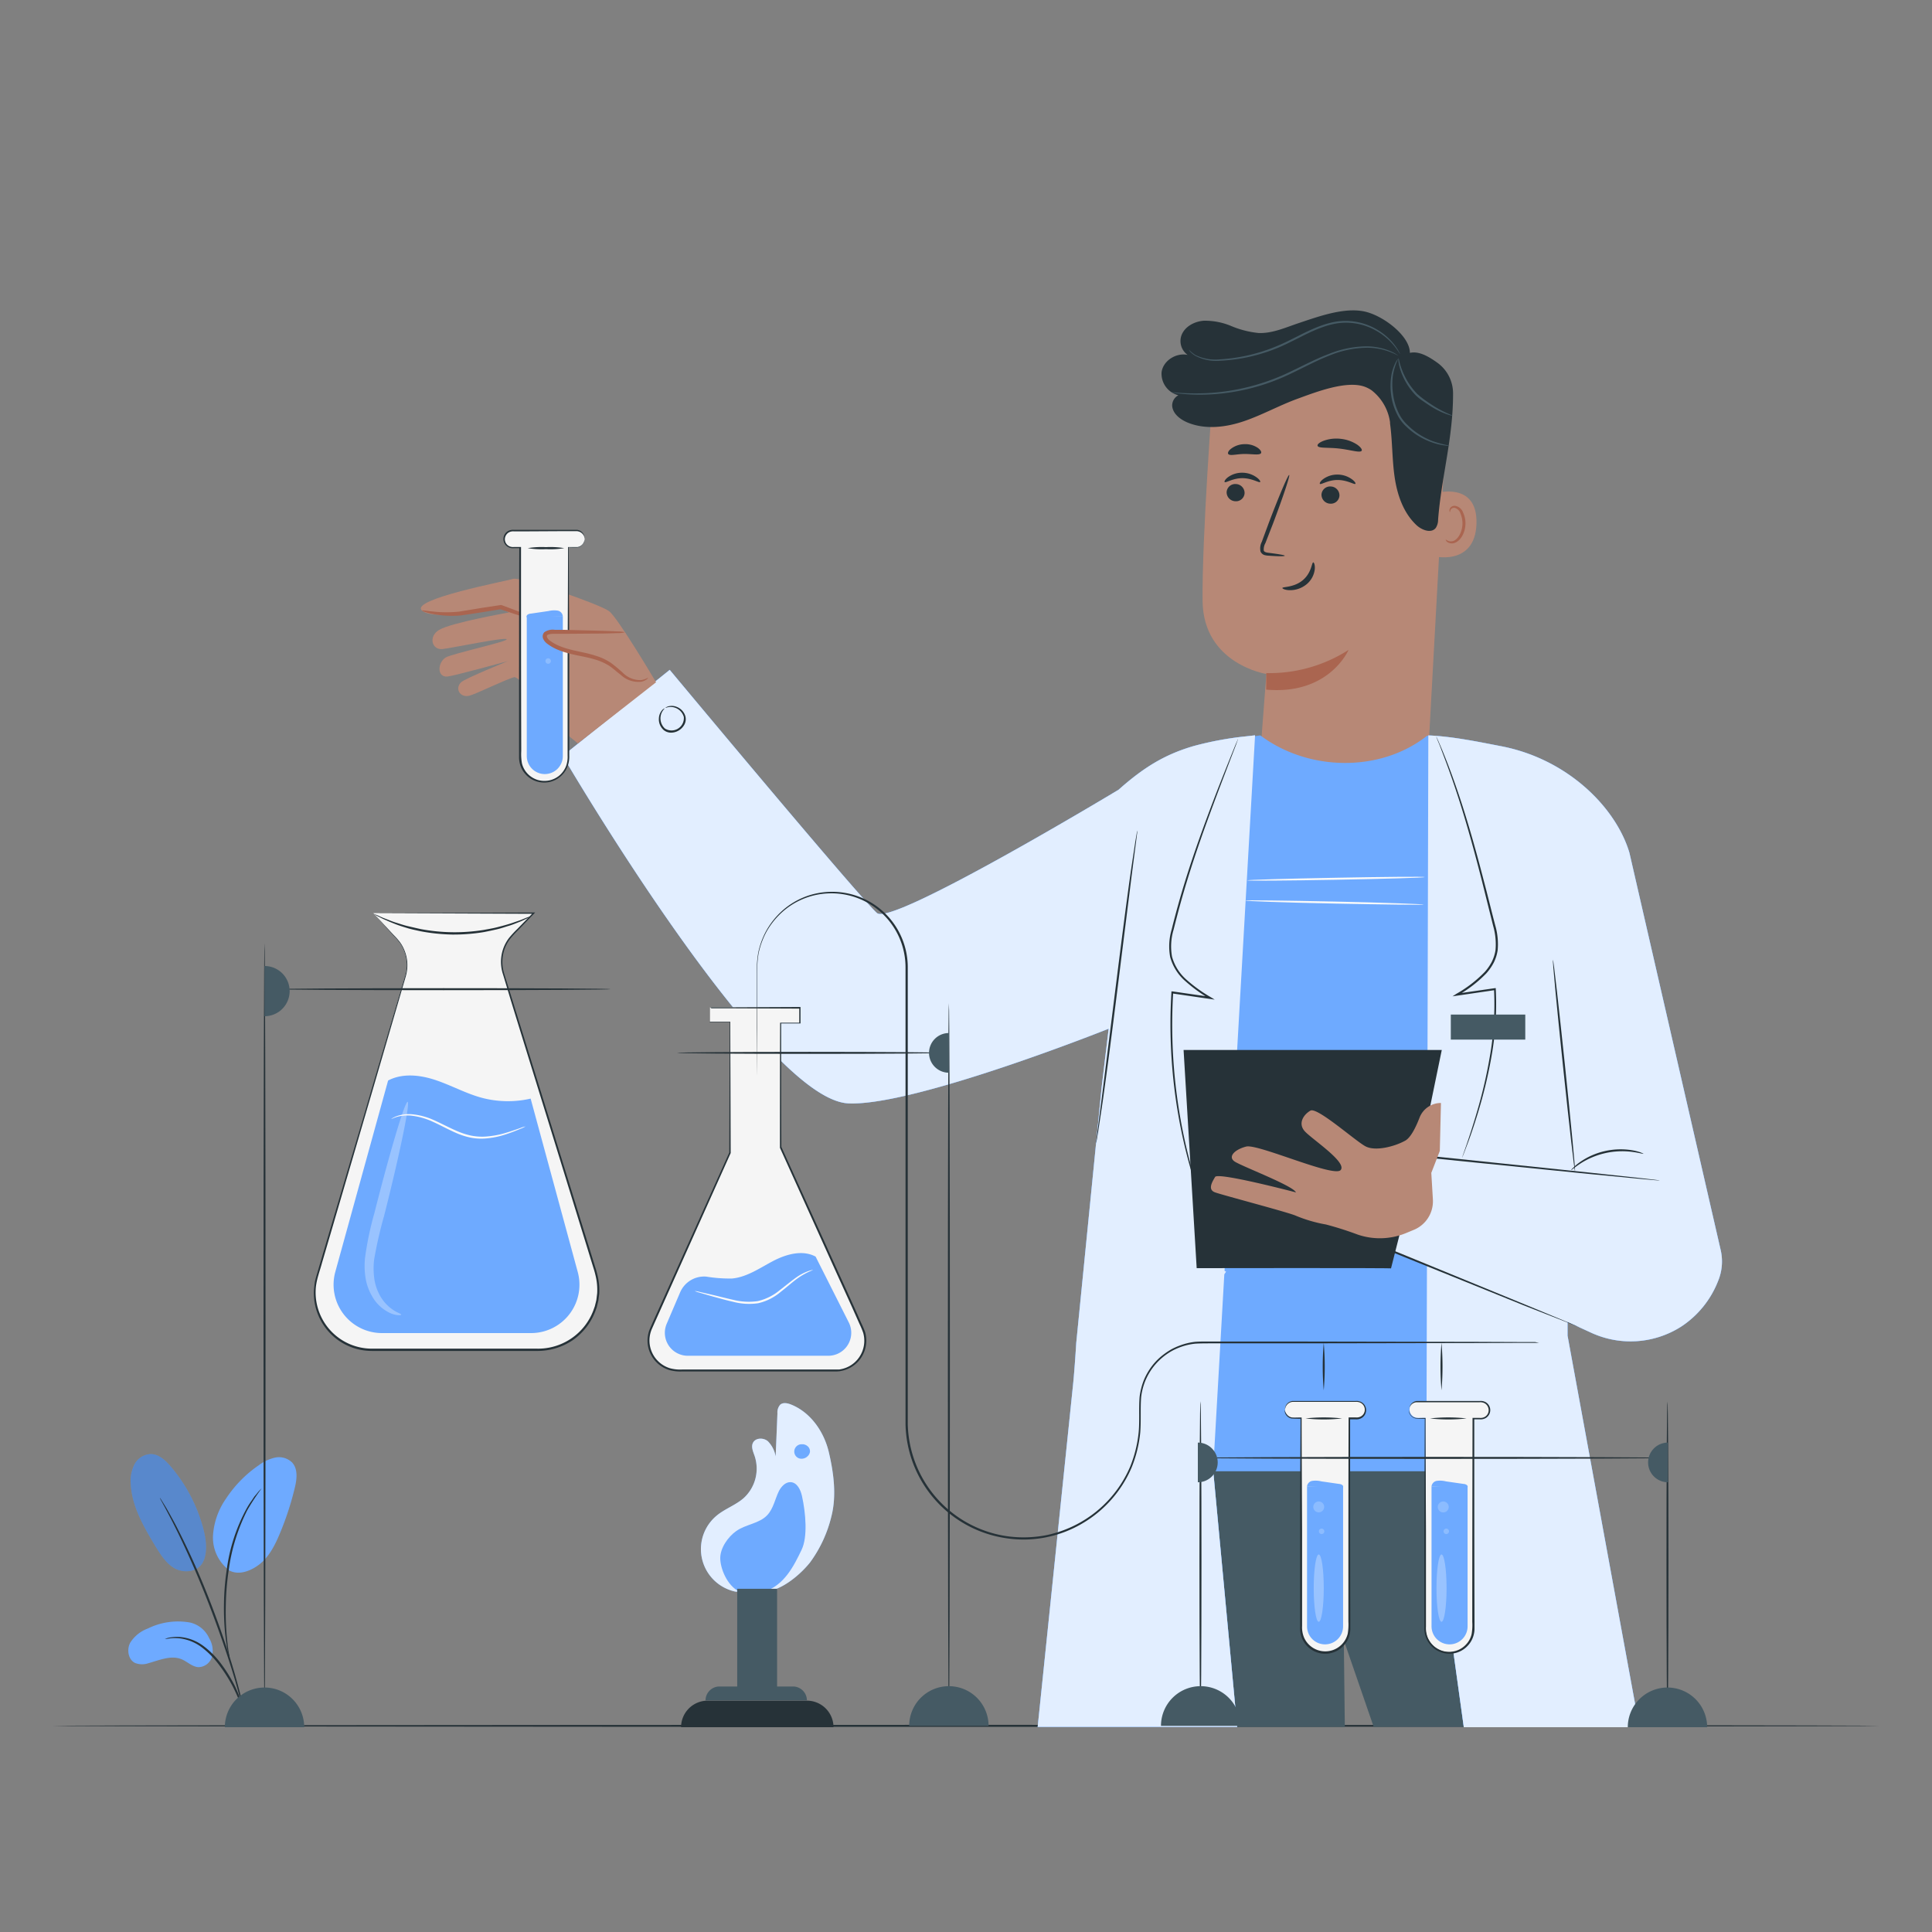 <svg xmlns="http://www.w3.org/2000/svg" viewBox="0 0 500 500"><rect x="0" y="0" width="500" height="500" fill="#808080" stroke="none"/><g id="freepik--Floor--inject-131"><path d="M486.54,446.65c0,.14-105.91.26-236.53.26s-236.55-.12-236.55-.26,105.89-.26,236.55-.26S486.54,446.5,486.54,446.65Z" style="fill:#263238"></path></g><g id="freepik--Character--inject-131"><path d="M368.84,209.35l-43.18-2c-.25-4.58,2.09-32.92,2.09-32.92s-16.32-2.54-16.52-18.86,2.63-53.79,2.63-53.79h0c18.89-8.12,41.9-9.49,58.19,3l2.42,1.86Z" style="fill:#b78876"></path><path d="M327.72,174.2a38,38,0,0,0,21.28-6s-5,11.74-21.31,10.27Z" style="fill:#aa6550"></path><path d="M371.25,127.72c.28-.12,11.21-3.32,10.86,7.84s-11.49,8.5-11.5,8.18S371.25,127.72,371.25,127.72Z" style="fill:#b78876"></path><path d="M374.16,139.62s.19.14.51.3a1.92,1.92,0,0,0,1.45.08c1.19-.4,2.25-2.24,2.36-4.24A6.33,6.33,0,0,0,378,133a2.23,2.23,0,0,0-1.42-1.54,1,1,0,0,0-1.16.49c-.16.31-.09.54-.15.55s-.24-.19-.13-.65a1.19,1.19,0,0,1,.46-.68,1.44,1.44,0,0,1,1.08-.25,2.72,2.72,0,0,1,2,1.79,6.64,6.64,0,0,1,.57,3.13c-.14,2.25-1.36,4.31-3,4.73a2.1,2.1,0,0,1-1.77-.35C374.17,139.89,374.12,139.64,374.16,139.62Z" style="fill:#aa6550"></path><path d="M317.45,127.37a2.33,2.33,0,0,0,2.25,2.35,2.22,2.22,0,0,0,2.4-2.1,2.33,2.33,0,0,0-2.24-2.35A2.23,2.23,0,0,0,317.45,127.37Z" style="fill:#263238"></path><path d="M316.94,124.75c.29.3,2.06-1,4.57-1s4.34,1.26,4.61,1c.14-.14-.16-.69-1-1.27a6.37,6.37,0,0,0-3.7-1.14,6.15,6.15,0,0,0-3.63,1.17C317.06,124.06,316.8,124.61,316.94,124.75Z" style="fill:#263238"></path><path d="M342,128a2.33,2.33,0,0,0,2.25,2.35,2.22,2.22,0,0,0,2.4-2.1,2.32,2.32,0,0,0-2.24-2.35A2.23,2.23,0,0,0,342,128Z" style="fill:#263238"></path><path d="M341.59,125.22c.29.3,2.06-1,4.57-1s4.34,1.26,4.61,1c.14-.13-.15-.68-1-1.26a6.36,6.36,0,0,0-3.69-1.14,6.16,6.16,0,0,0-3.64,1.17C341.71,124.53,341.45,125.08,341.59,125.22Z" style="fill:#263238"></path><path d="M332.49,143.81c0-.14-1.54-.41-4.07-.73-.64-.07-1.25-.19-1.36-.63a3.29,3.29,0,0,1,.43-1.9c.6-1.55,1.23-3.17,1.9-4.88,2.63-6.94,4.53-12.65,4.25-12.75s-2.64,5.44-5.27,12.38c-.63,1.71-1.24,3.35-1.81,4.91a3.69,3.69,0,0,0-.34,2.51,1.64,1.64,0,0,0,1.06.94,4.63,4.63,0,0,0,1.08.15C330.91,144,332.48,144,332.49,143.81Z" style="fill:#263238"></path><path d="M339.87,145.55c-.41,0-.41,2.7-2.74,4.63s-5.23,1.63-5.25,2c0,.17.65.53,1.87.56a6.72,6.72,0,0,0,4.38-1.52,5.93,5.93,0,0,0,2.13-3.88C340.36,146.21,340.06,145.53,339.87,145.55Z" style="fill:#263238"></path><path d="M341,115.39c.24.68,2.75.36,5.69.71s5.32,1.16,5.71.55c.18-.29-.24-.94-1.2-1.6a9.57,9.57,0,0,0-4.23-1.48,9.67,9.67,0,0,0-4.46.52C341.38,114.53,340.84,115.07,341,115.39Z" style="fill:#263238"></path><path d="M317.87,117.49c.44.57,2.16,0,4.24,0s3.84.38,4.24-.21c.18-.29-.1-.86-.87-1.4a5.78,5.78,0,0,0-3.45-.93,5.85,5.85,0,0,0-3.38,1.14C317.91,116.63,317.67,117.21,317.87,117.49Z" style="fill:#263238"></path><path d="M372.05,93.92c-2.16-1.55-4.73-3.14-7.17-2.6,0-4.13-6.09-9-10.75-10.44-5.44-1.72-12.62.94-18,2.73-3.42,1.14-6.83,2.72-10.43,2.57a24.61,24.61,0,0,1-7-1.78A17.61,17.61,0,0,0,311.6,83c-2.41.16-4.89,1.44-5.8,3.68a4.42,4.42,0,0,0,1.55,5.17c-2.89-.63-6.3,1.43-6.73,4.44a5.74,5.74,0,0,0,4.35,6,3,3,0,0,0-1.61,2.79c.19,2,2,3.39,3.77,4.18,4.6,2,10,1.37,14.73-.23s9.19-4.1,13.91-5.82,12.63-4.81,17.37-3.14a8.38,8.38,0,0,1,1.79.91h0l.09.07a12.7,12.7,0,0,1,4.72,8.21c0,.11,0,.22,0,.33.63,4.6.52,9.28,1.19,13.88s2.27,9.28,5.67,12.45c1.4,1.3,3.87,2.2,5,.67a3.92,3.92,0,0,0,.58-2.11c.86-11.12,3.89-21,3.87-32.61A9.77,9.77,0,0,0,372.05,93.92Z" style="fill:#263238"></path><path d="M361.9,92.08s-.74-.45-2.17-1A16.65,16.65,0,0,0,353.35,90a26.6,26.6,0,0,0-9.4,2.06c-3.4,1.32-6.93,3.27-10.78,5.06a54.2,54.2,0,0,1-21,5,48.75,48.75,0,0,1-6.58-.22c-.77-.06-1.37-.17-1.77-.22a5.31,5.31,0,0,1-.62-.12,2.36,2.36,0,0,1,.63,0c.41,0,1,.09,1.78.13a60.71,60.71,0,0,0,6.55.06A56.25,56.25,0,0,0,333,96.64c3.82-1.78,7.38-3.72,10.83-5a26.28,26.28,0,0,1,9.56-2,16,16,0,0,1,6.46,1.25,9.76,9.76,0,0,1,1.59.85A2.24,2.24,0,0,1,361.9,92.08Z" style="fill:#455a64"></path><path d="M307.65,90.46a8.39,8.39,0,0,0,1.82,1.47A11.77,11.77,0,0,0,315.69,93a44.76,44.76,0,0,0,9.39-1.57,43.72,43.72,0,0,0,5.32-1.84c1.81-.74,3.62-1.66,5.48-2.6,3.69-1.88,7.41-3.6,11.1-3.89a15.92,15.92,0,0,1,9.32,2.15,15.75,15.75,0,0,1,4.83,4.32,12.42,12.42,0,0,1,.94,1.5,2.31,2.31,0,0,1,.26.55c-.05,0-.43-.73-1.36-1.93a16.47,16.47,0,0,0-4.85-4.12,15.73,15.73,0,0,0-9.1-2c-3.57.3-7.22,2-10.91,3.88-1.86.93-3.68,1.86-5.51,2.61a45,45,0,0,1-5.39,1.82,43.83,43.83,0,0,1-9.51,1.48,11.55,11.55,0,0,1-6.33-1.27A6.23,6.23,0,0,1,308,91,3,3,0,0,1,307.65,90.46Z" style="fill:#455a64"></path><path d="M375.21,115.35a4.34,4.34,0,0,1-1.24-.06,15.44,15.44,0,0,1-3.29-.77,18.4,18.4,0,0,1-4.49-2.27,19.7,19.7,0,0,1-2.29-1.9,10.87,10.87,0,0,1-2-2.51A15.94,15.94,0,0,1,360,102a16.89,16.89,0,0,1,.11-5,11.85,11.85,0,0,1,1.08-3.21,5,5,0,0,1,.68-1A15.7,15.7,0,0,0,360.51,97a16.68,16.68,0,0,0,0,4.9,15.65,15.65,0,0,0,1.83,5.68,10.5,10.5,0,0,0,1.92,2.4,18.08,18.08,0,0,0,2.21,1.88,19.29,19.29,0,0,0,4.33,2.32A32.53,32.53,0,0,0,375.21,115.35Z" style="fill:#455a64"></path><path d="M375.89,107.58s-.31,0-.83-.18a17.46,17.46,0,0,1-2.18-.83,22.73,22.73,0,0,1-3-1.68c-.55-.35-1.11-.74-1.69-1.14a12.17,12.17,0,0,1-1.73-1.38,16.92,16.92,0,0,1-4-6.55,11.57,11.57,0,0,1-.53-2.28,2.62,2.62,0,0,1,0-.86c.09,0,.19,1.21.89,3a18.23,18.23,0,0,0,4,6.31,28.72,28.72,0,0,0,3.32,2.49,27,27,0,0,0,2.92,1.75C374.77,107.11,375.92,107.5,375.89,107.58Z" style="fill:#455a64"></path><polygon points="279.14 368.56 282.14 446.95 348.04 446.95 347.78 424.5 355.52 446.95 423.76 446.95 401.83 369.39 279.14 368.56" style="fill:#455a64"></polygon><path d="M326.17,190.32h0c-1.67.2-2.91.57-5.69.9l-.54.06a41.37,41.37,0,0,0-36,43.82l4.28,30.78s-8.86,101.36-8.54,114.88H403.81l.1-56.74,0-15.45-.68-41.89,16.69-45.38C416.43,209.66,404,197,386.65,193.72c-5.5-1.05-10.86-3-17.32-3.31h0c-12.14,9.59-30.79,9.21-43.15-.09Z" style="fill:#6EAAFF"></path><path d="M368.72,227c0,.14-10.31.45-23,.68s-23,.3-23,.16,10.31-.45,23-.68S368.71,226.81,368.72,227Z" style="fill:#fafafa"></path><path d="M368.49,234.09c0,.15-10.37,0-23.15-.25s-23.14-.64-23.13-.78,10.36,0,23.14.26S368.49,234,368.49,234.09Z" style="fill:#fafafa"></path><path d="M173.32,173.36S223,233,227,236.32s62.49-31.94,62.49-31.94h0c6.43-5.72,11.79-9,18.94-11.16l.29-.09h0a84.81,84.81,0,0,1,13.62-2.55l2.47-.28-7.9,138.59.4.21s-.17.27-.46.7l-2.87,50.32h-.05l6.25,66.8H268.55l9.21-89.11c.28-2.92.53-6.37.77-10.25l6.57-66.16,1.82-15.17s-50.39,20.12-67.36,19.32c-22-1-73.92-89.92-73.92-89.92Z" style="fill:#6EAAFF"></path><path d="M445.32,323.56,421.69,220.69c-3.46-11.65-15.92-24.26-33.24-27.58-5.5-1.05-12.33-2.51-18.8-2.79l-.28,109-2-.29L354.67,321.8l14.62,5.6-.11,41.16.39,11.58L378.83,447h45.44L405.68,345.66V342.1L412,345a24.36,24.36,0,0,0,23.11-1.69,24.94,24.94,0,0,0,9.52-11.77A13.17,13.17,0,0,0,445.32,323.56Z" style="fill:#6EAAFF"></path><path d="M173.32,173.36S223,233,227,236.32s62.49-31.94,62.49-31.94h0c6.43-5.72,11.79-9,18.94-11.16l.29-.09h0a84.81,84.81,0,0,1,13.62-2.55l2.47-.28-7.9,138.59.4.21s-.17.27-.46.7l-2.87,50.32h-.05l6.25,66.8H268.55l9.21-89.11c.28-2.92.53-6.37.77-10.25l6.57-66.16,1.82-15.17s-50.39,20.12-67.36,19.32c-22-1-73.92-89.92-73.92-89.92Z" style="fill:#6EAAFF"></path><path d="M445.32,323.56,421.69,220.69c-3.46-11.65-15.92-24.26-33.24-27.58-5.5-1.05-12.33-2.51-18.8-2.79l-.28,109-2-.29L354.67,321.8l14.62,5.6-.11,41.16.39,11.58L378.83,447h45.44L405.68,345.66V342.1L412,345a24.36,24.36,0,0,0,23.11-1.69,24.94,24.94,0,0,0,9.52-11.77A13.17,13.17,0,0,0,445.32,323.56Z" style="fill:#6EAAFF"></path><path d="M173.32,173.36S223,233,227,236.32s62.49-31.94,62.49-31.94h0c6.43-5.72,11.79-9,18.94-11.16l.29-.09h0a84.81,84.81,0,0,1,13.62-2.55l2.47-.28-7.9,138.59.4.21s-.17.27-.46.7l-2.87,50.32h-.05l6.25,66.8H268.55l9.21-89.11c.28-2.92.53-6.37.77-10.25l6.57-66.16,1.82-15.17s-50.39,20.12-67.36,19.32c-22-1-73.92-89.92-73.92-89.92Z" style="fill:#fff;opacity:0.8"></path><path d="M445.32,323.56,421.69,220.69c-3.46-11.65-15.92-24.26-33.24-27.58-5.5-1.05-12.33-2.51-18.8-2.79l-.28,109-2-.29L354.67,321.8l14.62,5.6-.11,41.16.39,11.58L378.83,447h45.44L405.68,345.66V342.1L412,345a24.36,24.36,0,0,0,23.11-1.69,24.94,24.94,0,0,0,9.52-11.77A13.17,13.17,0,0,0,445.32,323.56Z" style="fill:#fff;opacity:0.8"></path><path d="M378.38,299.69s0-.07.05-.21.12-.36.2-.61l.82-2.35c.7-2.06,1.71-5.06,2.82-8.88a122.82,122.82,0,0,0,3.23-13.81A78.67,78.67,0,0,0,386.65,256l.28.23-9.8,1.44-1.22.18,1-.65a32.5,32.5,0,0,0,7.35-5.67,12.53,12.53,0,0,0,1.83-2.65,10.51,10.51,0,0,0,.95-3,17.12,17.12,0,0,0-.6-6.21l-2.92-11.69c-1.89-7.44-3.75-14.09-5.49-19.63s-3.34-9.95-4.51-13c-.57-1.52-1-2.69-1.36-3.49-.15-.37-.26-.67-.35-.9a1.2,1.2,0,0,1-.1-.32,3.19,3.19,0,0,1,.15.3l.4.88c.34.79.85,1.94,1.45,3.45,1.23,3,2.88,7.42,4.67,12.95s3.69,12.19,5.6,19.62c1,3.73,1.93,7.64,3,11.69a17.29,17.29,0,0,1,.61,6.4,10.79,10.79,0,0,1-1,3.18,13.8,13.8,0,0,1-1.91,2.77,32.53,32.53,0,0,1-7.47,5.75l-.17-.47,9.8-1.42.27,0v.27a77.65,77.65,0,0,1-1.22,18,120.38,120.38,0,0,1-3.35,13.82c-1.16,3.82-2.21,6.81-3,8.84-.37,1-.68,1.8-.89,2.33l-.24.59A1,1,0,0,1,378.38,299.69Z" style="fill:#263238"></path><path d="M407.62,303.19c-.15,0-1.54-12.25-3.13-27.4s-2.75-27.44-2.6-27.45,1.54,12.25,3.12,27.4S407.76,303.17,407.62,303.19Z" style="fill:#263238"></path><path d="M408.65,343.43a.86.86,0,0,1-.25-.08l-.71-.26L405,342,394.78,338l-34.86-14.1-.21-.09.06-.22c1.61-5.37,3.33-11.11,5.1-17,.77-2.57,1.53-5.11,2.24-7.5l.07-.21.21,0,44.2,4.61,13.15,1.42,3.55.41.92.12.31.06h-.32l-.92-.07-3.56-.32-13.17-1.26-44.21-4.44.27-.18c-.72,2.39-1.48,4.93-2.24,7.5-1.78,5.92-3.5,11.67-5.11,17l-.15-.31,34.79,14.28,10.12,4.2,2.7,1.15.7.3Z" style="fill:#263238"></path><path d="M315.53,322.29a1,1,0,0,1-.16-.3q-.17-.33-.42-.9c-.36-.8-.93-2-1.56-3.51a131.21,131.21,0,0,1-4.78-13.41,137.13,137.13,0,0,1-5.45-47.32l0-.28.27,0,8.48,1.23,1.32.2-.17.48a38.22,38.22,0,0,1-6.22-4.5,12.7,12.7,0,0,1-4-6.3,15.35,15.35,0,0,1,.4-7.18c.56-2.27,1.15-4.48,1.75-6.63,2.41-8.59,5.1-16.15,7.44-22.46s4.37-11.35,5.77-14.84c.69-1.72,1.24-3.07,1.62-4l.44-1a2.08,2.08,0,0,1,.16-.35,1.65,1.65,0,0,1-.12.36c-.09.27-.22.62-.38,1.06l-1.54,4c-1.33,3.51-3.3,8.58-5.61,14.9s-4.94,13.88-7.32,22.46q-.88,3.22-1.73,6.62a15,15,0,0,0-.39,7,12.26,12.26,0,0,0,3.82,6,38.23,38.23,0,0,0,6.14,4.42l1.08.66-1.25-.18-1.32-.19-8.48-1.24.3-.24a139.59,139.59,0,0,0,5.26,47.19c1.69,5.79,3.38,10.34,4.63,13.43.6,1.56,1.14,2.74,1.47,3.55.15.39.28.69.37.92A2.77,2.77,0,0,1,315.53,322.29Z" style="fill:#263238"></path><rect x="375.47" y="262.57" width="19.27" height="6.48" transform="translate(770.21 531.62) rotate(180)" style="fill:#455a64"></rect><path d="M425.32,298.6c0,.09-1.1-.26-2.89-.49a20,20,0,0,0-13.4,3c-1.51,1-2.33,1.75-2.39,1.68s.16-.23.52-.6a12.78,12.78,0,0,1,1.66-1.39,18.17,18.17,0,0,1,6.53-2.9,18.41,18.41,0,0,1,7.14-.2,13.47,13.47,0,0,1,2.1.54C425.07,298.45,425.33,298.56,425.32,298.6Z" style="fill:#263238"></path><path d="M294.34,214.94a4,4,0,0,1-.07.83c-.07.59-.17,1.37-.3,2.36l-1.12,8.67c-.92,7.36-2.19,17.46-3.58,28.61s-2.71,21.29-3.74,28.61c-.52,3.65-1,6.61-1.29,8.64-.16,1-.3,1.76-.4,2.35a4.35,4.35,0,0,1-.17.81,5.13,5.13,0,0,1,.07-.83c.08-.58.18-1.37.3-2.36.27-2.09.65-5,1.12-8.66.93-7.37,2.19-17.47,3.59-28.62s2.7-21.29,3.73-28.6c.52-3.66,1-6.61,1.29-8.65.17-1,.3-1.76.4-2.35A5.72,5.72,0,0,1,294.34,214.94Z" style="fill:#263238"></path><path d="M172.06,183.3s-.22.21-.51.61a3.56,3.56,0,0,0,.53,4.63,3.19,3.19,0,0,0,4.89-3A3.56,3.56,0,0,0,173,183c-.49.09-.74.23-.76.19s.2-.23.72-.39a3.39,3.39,0,0,1,2.22.16,3.7,3.7,0,0,1,2.21,2.45,3,3,0,0,1-.21,2,4,4,0,0,1-1.46,1.6,3.88,3.88,0,0,1-2.07.6,3,3,0,0,1-1.91-.69,3.71,3.71,0,0,1-1.22-3.07,3.47,3.47,0,0,1,.83-2.06A1.55,1.55,0,0,1,172.06,183.3Z" style="fill:#263238"></path><path d="M367.94,296.94l5.19-25.2H306.31l3.39,56.46s51.94-.09,50.29.07Z" style="fill:#263238"></path><path d="M372.92,285.45h0a5.93,5.93,0,0,0-5.54,3.79c-.93,2.41-2.28,5.23-3.78,6-2.78,1.52-7.57,2.72-10.09,1.49s-12.6-10.31-14.37-9.3-3.27,3.28-1.51,5.29,11.09,8.07,9.33,10.09-21.43-6.86-24.45-6.08-4.79,2.64-3,3.86,15.13,6.25,15.88,8c0,0-20.16-5.3-20.92-4s-2,3.28,0,4,19.41,5.29,20.92,6.05a36.94,36.94,0,0,0,7.78,2.26,84.71,84.71,0,0,1,8.12,2.58,17.76,17.76,0,0,0,12.54-.34l2-.83a8,8,0,0,0,5-7.89l-.41-6.88,2.2-5.67Z" style="fill:#b78876"></path><path d="M169.79,176.57s-9.85-16.67-12.18-18.42-23-8.93-24.77-8.35-26.6,5.25-23.69,8.16,20.24-.59,20.24-.59l2.35,1.13s-15,2.64-18.1,4.52c-2.88,1.73-1.83,5.28.92,4.95s15.74-3.07,16.53-2.55-14.13,3.75-15.73,4.73c-2.15,1.32-2.3,5.18.43,4.94,1.62-.14,15.67-4,15.67-4s-11.12,4.49-12.14,5.49c-1.66,1.63-.28,4.05,2.14,3.47,1.65-.39,9.5-4.29,11.72-4.82,0,0,2.09.53,4,4.71s12.38,12.46,12.38,12.46Z" style="fill:#b78876"></path><path d="M109.2,158c0,.14,1.66.81,4.56,1.18a26.48,26.48,0,0,0,5.14.13c1.9-.24,4-.57,6.17-.91l4.63-.75-.28,0c6.18,2.09,10.71,3.44,10.8,3.2s-4.29-2-10.44-4.26l-.12,0-.16,0-4.6.7-6.09,1a32.94,32.94,0,0,1-5,.12C111,158.23,109.24,157.85,109.2,158Z" style="fill:#aa6550"></path><path d="M151.33,139.47h0a2.15,2.15,0,0,1-2.15,2.23h-2v54.42a6.24,6.24,0,0,1-6.24,6.24h0a6.24,6.24,0,0,1-6.24-6.24V141.76l-1.94,0a2.19,2.19,0,0,1-2.22-2.19h0a2.2,2.2,0,0,1,2.2-2.2h16.47A2.15,2.15,0,0,1,151.33,139.47Z" style="fill:#f5f5f5"></path><path d="M151.33,139.47a5,5,0,0,0-.1-.49,2.17,2.17,0,0,0-.85-1.15,2.24,2.24,0,0,0-1-.36c-.39,0-.84,0-1.32,0l-3.29,0-9,.05H133a2.34,2.34,0,0,0-1.29.25,2.09,2.09,0,0,0-.89,1,2,2,0,0,0,.76,2.47,2.21,2.21,0,0,0,1.42.32l1.64,0h.2v.2c0,14,0,32.44.06,52.61a14.21,14.21,0,0,0,.17,3.16,5.91,5.91,0,0,0,1.45,2.68,6.09,6.09,0,0,0,2.54,1.61,6.23,6.23,0,0,0,3,.17,6.11,6.11,0,0,0,2.66-1.25,6.24,6.24,0,0,0,1.72-2.33,6.91,6.91,0,0,0,.46-2.86v-3c0-7.84,0-15.15,0-21.74.06-13.14.1-23.38.12-29.15v-.09h.09c.9,0,1.71,0,2.37,0a2.12,2.12,0,0,0,1.39-.85,2.29,2.29,0,0,0,.42-1.28,1.85,1.85,0,0,1-.34,1.34,2.21,2.21,0,0,1-1.45.93c-.7.07-1.48,0-2.39,0l.09-.09c0,5.77.07,16,.12,29.15,0,6.59,0,13.9,0,21.74v3a7.35,7.35,0,0,1-.49,3,6.53,6.53,0,0,1-4.75,3.9,6.8,6.8,0,0,1-3.23-.19,6.45,6.45,0,0,1-2.76-1.75,6.38,6.38,0,0,1-1.57-2.9,6.69,6.69,0,0,1-.19-1.67v-1.62c0-20.17,0-38.62.06-52.61l.2.2H133a2.55,2.55,0,0,1-1.63-.38,2.37,2.37,0,0,1,.16-4.08,2.74,2.74,0,0,1,1.46-.29l2.73,0,9,0,3.29,0c.49,0,.92,0,1.33,0a2.19,2.19,0,0,1,1.88,1.64A1.36,1.36,0,0,1,151.33,139.47Z" style="fill:#263238"></path><path d="M141,200.33h0a4.67,4.67,0,0,0,4.66-4.67V159.42h-9.33v36.24A4.67,4.67,0,0,0,141,200.33Z" style="fill:#6EAAFF"></path><path d="M136.58,141.86a21.9,21.9,0,0,1,4.72-.26,22,22,0,0,1,4.73.26,22,22,0,0,1-4.73.26A21.9,21.9,0,0,1,136.58,141.86Z" style="fill:#263238"></path><path d="M145.64,159.42a1.62,1.62,0,0,0-1.35-1.4,6.34,6.34,0,0,0-2.37.12l-4.58.67a1.5,1.5,0,0,0-.86.31.53.53,0,0,0,0,.81" style="fill:#6EAAFF"></path><circle cx="142.61" cy="164.75" r="1.41" style="fill:#fff;opacity:0.21"></circle><path d="M141.16,171.08a.7.7,0,0,0,.71.7.7.7,0,0,0,.7-.7.7.7,0,0,0-.7-.71A.71.71,0,0,0,141.16,171.08Z" style="fill:#fff;opacity:0.21"></path><path d="M167.62,175.36c-1.37,1.32-3.66,1-5.3.08s-2.91-2.43-4.48-3.49c-4.69-3.19-11.36-2.31-15.89-5.72-.64-.47-1.27-1.26-.94-2s1.2-.75,1.94-.75l18.79.14" style="fill:#b78876"></path><path d="M161.74,163.64a7.64,7.64,0,0,0-2-.22c-1.31-.08-3.2-.15-5.54-.21L146,163l-2.38,0a3.78,3.78,0,0,0-2.75.62,1.58,1.58,0,0,0-.27,1.76,3.29,3.29,0,0,0,1,1.2,12.43,12.43,0,0,0,2.38,1.41c3.42,1.51,6.88,1.74,9.78,2.62a14.52,14.52,0,0,1,3.89,1.69c1.1.73,2,1.62,3,2.35a6.65,6.65,0,0,0,5.31,1.78c1.39-.29,1.83-1.06,1.78-1.06a5.38,5.38,0,0,1-1.84.64,6.39,6.39,0,0,1-4.77-1.95,37.72,37.72,0,0,0-3-2.49,14.37,14.37,0,0,0-4.09-1.9c-3-1-6.47-1.24-9.62-2.65a11.47,11.47,0,0,1-2.16-1.27c-.62-.48-.93-1.14-.6-1.4s1.18-.34,2-.32h2.37l8.22-.06c2.34,0,4.24-.07,5.55-.12A7.25,7.25,0,0,0,161.74,163.64Z" style="fill:#aa6550"></path></g><g id="freepik--Plant--inject-131"><path d="M52.76,403.73c-1.22,3.33-5.29,3.42-7.52,2.18s-3.63-3.52-5-5.71c-3-5-6.08-10.25-6.4-16.07a9.6,9.6,0,0,1,.92-5.08A5,5,0,0,1,39,376.31c2.06,0,3.76,1.56,5.11,3.13a41,41,0,0,1,8.44,15.94c.74,2.73,1.18,5.68.24,8.35" style="fill:#6EAAFF"></path><g style="opacity:0.2"><path d="M52.76,403.73c-1.22,3.33-5.29,3.42-7.52,2.18s-3.63-3.52-5-5.71c-3-5-6.08-10.25-6.4-16.07a9.6,9.6,0,0,1,.92-5.08A5,5,0,0,1,39,376.31c2.06,0,3.76,1.56,5.11,3.13a41,41,0,0,1,8.44,15.94c.74,2.73,1.18,5.68.24,8.35"></path></g><path d="M49.19,419.91a17.65,17.65,0,0,0-10.91,1.54,9.05,9.05,0,0,0-4.6,3.72c-.92,1.79-.5,4.39,1.33,5.23a5.14,5.14,0,0,0,3.52,0c2.78-.77,5.75-2.09,8.43-1,1.53.62,2.8,2,4.45,2.06a3.74,3.74,0,0,0,3.49-2.82,6.38,6.38,0,0,0-.76-4.66A7.19,7.19,0,0,0,49.19,419.91Z" style="fill:#6EAAFF"></path><path d="M59.23,406.32a10.58,10.58,0,0,1-4.1-9,18.81,18.81,0,0,1,3.42-9.56,31.17,31.17,0,0,1,8.4-8.54,11,11,0,0,1,4.28-2,4.88,4.88,0,0,1,4.37,1.27c1.58,1.73,1.22,4.42.66,6.69A77,77,0,0,1,72.37,397c-1.28,3.06-2.87,6.15-5.55,8.09s-5.83,2.64-8,1" style="fill:#6EAAFF"></path><path d="M64.19,446a5.48,5.48,0,0,1-.52-1.22c-.34-.91-.76-2-1.27-3.39a51.09,51.09,0,0,0-2.14-4.9A40.33,40.33,0,0,0,56.79,431a22.75,22.75,0,0,0-4.53-4.64,11.9,11.9,0,0,0-4.75-2.19A11.15,11.15,0,0,0,44,424a7.75,7.75,0,0,1-1.32.16,5.52,5.52,0,0,1,1.29-.37,10.35,10.35,0,0,1,3.65,0,11.85,11.85,0,0,1,5,2.17,22.44,22.44,0,0,1,4.67,4.71,39.33,39.33,0,0,1,3.48,5.63,45.45,45.45,0,0,1,2,5c.51,1.45.87,2.64,1.11,3.46A6.78,6.78,0,0,1,64.19,446Z" style="fill:#263238"></path><path d="M63.23,443.43a4.1,4.1,0,0,1-.19-.58c-.12-.45-.26-1-.45-1.7-.38-1.47-1-3.59-1.73-6.2-1.53-5.21-3.92-12.34-6.91-20.07s-6.09-14.59-8.52-19.45c-.6-1.22-1.16-2.32-1.67-3.27s-.92-1.78-1.3-2.44l-.84-1.54a2.4,2.4,0,0,1-.25-.56,4.12,4.12,0,0,1,.35.5l.92,1.49c.41.65.87,1.46,1.39,2.41s1.12,2,1.74,3.23a198.64,198.64,0,0,1,8.68,19.43c3,7.75,5.34,14.91,6.78,20.17.73,2.62,1.25,4.77,1.57,6.25.14.7.26,1.27.35,1.72A2.56,2.56,0,0,1,63.23,443.43Z" style="fill:#263238"></path><path d="M59.46,429.42a10.86,10.86,0,0,1-.46-1.77c-.24-1.15-.52-2.84-.74-4.94a67.71,67.71,0,0,1-.3-7.39,64.15,64.15,0,0,1,.71-9,45.41,45.41,0,0,1,5-15.63,21.65,21.65,0,0,1,1.51-2.41c.24-.35.45-.68.67-1l.64-.75a10.71,10.71,0,0,1,1.23-1.35A56.75,56.75,0,0,0,64,390.83a48.37,48.37,0,0,0-4.81,15.53,68.19,68.19,0,0,0-.75,9,72.51,72.51,0,0,0,.19,7.35c.16,2.09.39,3.77.56,4.93A12.16,12.16,0,0,1,59.46,429.42Z" style="fill:#263238"></path></g><g id="freepik--graduated-cylinders--inject-131"><path d="M183.75,260.69v3.74h5.19v33.88L168.51,343.7a7.76,7.76,0,0,0,7.07,10.94H216.2a7.76,7.76,0,0,0,7.06-11L202,296.85V264.64h5v-3.95Z" style="fill:#f5f5f5"></path><path d="M183.75,260.69l.37,0h1.15l4.51,0,17.24-.08h.15v.15c0,1.21,0,2.56,0,3.95v.15H202l.16-.16c0,9,0,20,.06,32.21l0-.09c4.48,9.88,9.41,20.73,14.66,32.28l4,8.8c.68,1.48,1.35,3,2,4.49a21.39,21.39,0,0,1,1,2.33,8,8,0,0,1-1.53,7.34,8,8,0,0,1-4.42,2.69l-.66.13-.66.05c-.45,0-.87,0-1.3,0H176.58a10.55,10.55,0,0,1-3.34-.36,8,8,0,0,1-4.92-4.28,7.9,7.9,0,0,1-.13-6.39c.84-1.95,1.71-3.83,2.55-5.7l18-39.93,0,.08c.05-15,.08-26.73.1-33.88l.09.09-5.19,0h-.06v-.06c0-1.26,0-2.2,0-2.84s0-.9,0-.9,0,.31,0,.94,0,1.55,0,2.8l-.05-.06,5.19,0H189v.09c0,7.15.06,18.85.1,33.88v0l0,0-17.93,40c-.83,1.88-1.71,3.78-2.54,5.69a7.51,7.51,0,0,0,4.75,10,10.19,10.19,0,0,0,3.19.33h38.74c.43,0,.87,0,1.28,0l.62,0,.6-.12a7.4,7.4,0,0,0,4.14-2.52,7.55,7.55,0,0,0,1.72-4.48,7.42,7.42,0,0,0-.28-2.39,21.64,21.64,0,0,0-.94-2.26l-2-4.49-4-8.8-14.6-32.31,0,0v0c0-12.24,0-23.18.05-32.21v-.17H207l-.15.16c0-1.39,0-2.74,0-3.95l.14.14-17.15-.08-4.55,0-1.17,0Z" style="fill:#263238"></path><path d="M176,334.5a6.75,6.75,0,0,1,6.8-4.11h0a38,38,0,0,0,6.63.49c3.85-.35,7.17-2.7,10.59-4.5s7.67-3,11.06-1.17l8.59,17.05a5.94,5.94,0,0,1-5.31,8.61H178a5.94,5.94,0,0,1-5.47-8.25Z" style="fill:#6EAAFF"></path><path d="M210.42,328.68a18.12,18.12,0,0,0-4.24,2.33c-1.21.89-2.55,2.09-4.14,3.33a13.69,13.69,0,0,1-5.86,2.94,16.36,16.36,0,0,1-6.54-.4c-2-.45-3.69-.95-5.15-1.34l-3.45-1a7.64,7.64,0,0,1-1.25-.42,6.08,6.08,0,0,1,1.3.23l3.49.8c1.47.35,3.22.81,5.16,1.24a16.49,16.49,0,0,0,6.35.34,13.64,13.64,0,0,0,5.66-2.8c1.58-1.21,3-2.39,4.21-3.25a12.92,12.92,0,0,1,3.18-1.7,5.8,5.8,0,0,1,.94-.28C210.3,328.68,210.42,328.66,210.42,328.68Z" style="fill:#fafafa"></path><path d="M214.51,375.87c-1.24-5.33-4.71-10.35-9.79-12.38-.92-.37-2.08-.61-2.82.06a3,3,0,0,0-.7,2.21c-.15,3.73-.31,7.45-.46,11.18a7.48,7.48,0,0,0-2-3.94c-1.16-1-3.25-.93-3.89.43-.51,1.07.08,2.3.46,3.42a10.33,10.33,0,0,1-2.83,10.84c-2.06,1.82-4.78,2.74-6.91,4.47a11.25,11.25,0,0,0,4.8,19.76h7.35c4.26-.09,9.23-4.21,11.9-7.54a33.24,33.24,0,0,0,5.56-12C216.53,387.06,215.76,381.19,214.51,375.87Z" style="fill:#6EAAFF"></path><g style="opacity:0.8"><path d="M214.51,375.87c-1.24-5.33-4.71-10.35-9.79-12.38-.92-.37-2.08-.61-2.82.06a3,3,0,0,0-.7,2.21c-.15,3.73-.31,7.45-.46,11.18a7.48,7.48,0,0,0-2-3.94c-1.16-1-3.25-.93-3.89.43-.51,1.07.08,2.3.46,3.42a10.33,10.33,0,0,1-2.83,10.84c-2.06,1.82-4.78,2.74-6.91,4.47a11.25,11.25,0,0,0,4.8,19.76h7.35c4.26-.09,9.23-4.21,11.9-7.54a33.24,33.24,0,0,0,5.56-12C216.53,387.06,215.76,381.19,214.51,375.87Z" style="fill:#fff"></path></g><path d="M191.33,411.92c-3.21-1.63-4.93-6.05-4.93-8.68s2-5.49,4.13-7c2.48-1.77,6-1.93,8.05-4.14,1.58-1.69,2-4.16,3-6.21.63-1.21,1.73-2.4,3.09-2.31,1.63.12,2.51,1.95,2.87,3.54,1,4.5,1.5,10.63-.07,13.93-2,4.17-4.52,9.31-9.79,10.88" style="fill:#6EAAFF"></path><path d="M209.13,374.39a2.22,2.22,0,0,0-1.27-.62h-.35a1.9,1.9,0,0,0-1.94,2.12,1.85,1.85,0,0,0,1.4,1.58,2.23,2.23,0,0,0,2.07-.63,1.85,1.85,0,0,0,.58-1.14A1.74,1.74,0,0,0,209.13,374.39Z" style="fill:#6EAAFF"></path><rect x="190.79" y="411.18" width="10.32" height="25.7" style="fill:#455a64"></rect><path d="M176.26,447h0a6.88,6.88,0,0,1,6.87-6.87h25.7a6.88,6.88,0,0,1,6.88,6.87H176.26Z" style="fill:#263238"></path><path d="M208.83,440.08H182.59a3.62,3.62,0,0,1,3.62-3.62h19a3.62,3.62,0,0,1,3.62,3.62Z" style="fill:#455a64"></path><path d="M243.81,272.48c0,.14-15.36.26-34.3.26s-34.31-.12-34.31-.26,15.36-.26,34.31-.26S243.81,272.34,243.81,272.48Z" style="fill:#263238"></path><path d="M245.57,445.06c-.15,0-.26-41.51-.26-92.71s.11-92.72.26-92.72.26,41.51.26,92.72S245.71,445.06,245.57,445.06Z" style="fill:#263238"></path><path d="M255.84,446.65a10.27,10.27,0,0,0-10.27-10.27h0a10.26,10.26,0,0,0-10.27,10.27Z" style="fill:#455a64"></path><path d="M245.57,267.35a5.14,5.14,0,0,0-5.14,5.13h0a5.14,5.14,0,0,0,5.14,5.14Z" style="fill:#455a64"></path><path d="M332.57,364.71h0a2.14,2.14,0,0,0,2.15,2.22h2v54.43A6.25,6.25,0,0,0,343,427.6h0a6.24,6.24,0,0,0,6.24-6.24V367l1.94,0a2.2,2.2,0,0,0,2.22-2.2h0a2.19,2.19,0,0,0-2.2-2.19H334.72A2.15,2.15,0,0,0,332.57,364.71Z" style="fill:#f5f5f5"></path><path d="M332.57,364.71a1.41,1.41,0,0,1,.05-.51,2.11,2.11,0,0,1,.83-1.23,2.2,2.2,0,0,1,1.05-.4c.41,0,.85,0,1.33,0l3.29,0,9,0h2.73a2.64,2.64,0,0,1,1.46.28,2.38,2.38,0,0,1,.16,4.08,2.62,2.62,0,0,1-1.63.39l-1.63,0,.2-.2c0,14,0,32.45.06,52.61v1.63a6.66,6.66,0,0,1-.19,1.66,6.38,6.38,0,0,1-1.57,2.9,6.48,6.48,0,0,1-2.76,1.76,6.49,6.49,0,0,1-8-3.72,7.3,7.3,0,0,1-.49-3c0-1,0-2,0-3,0-7.84,0-15.15,0-21.74,0-13.14.1-23.38.12-29.15l.09.1c-.91,0-1.69,0-2.39-.06a2.16,2.16,0,0,1-1.44-.93,1.87,1.87,0,0,1-.35-1.33A2.29,2.29,0,0,0,333,366a2.08,2.08,0,0,0,1.39.85c.66.06,1.47,0,2.37,0h.1v.09c0,5.77.06,16,.12,29.15,0,6.59,0,13.9,0,21.74v3a6.86,6.86,0,0,0,.46,2.85,6,6,0,0,0,7.35,3.41,6,6,0,0,0,4-4.28,14.33,14.33,0,0,0,.17-3.17c0-20.16,0-38.62.06-52.61v-.2h.2l1.64,0a2.27,2.27,0,0,0,1.42-.31,2,2,0,0,0-.13-3.46,2.44,2.44,0,0,0-1.29-.26h-2.73l-9,0-3.29,0c-.48,0-.93,0-1.32,0a2.12,2.12,0,0,0-1,.35,2.2,2.2,0,0,0-.85,1.15A4.23,4.23,0,0,0,332.57,364.71Z" style="fill:#263238"></path><path d="M342.92,425.56h0a4.66,4.66,0,0,1-4.66-4.66V384.65h9.33V420.9A4.67,4.67,0,0,1,342.92,425.56Z" style="fill:#6EAAFF"></path><path d="M347.32,367.09a43.06,43.06,0,0,1-9.45,0,43.06,43.06,0,0,1,9.45,0Z" style="fill:#263238"></path><path d="M338.26,384.65a1.62,1.62,0,0,1,1.35-1.4,6.15,6.15,0,0,1,2.37.13l4.58.66a1.57,1.57,0,0,1,.86.31.53.53,0,0,1,0,.81" style="fill:#6EAAFF"></path><path d="M342.7,390a1.41,1.41,0,1,1-1.41-1.42A1.41,1.41,0,0,1,342.7,390Z" style="fill:#fff;opacity:0.21"></path><path d="M342.74,396.31a.7.7,0,0,1-.71.7.7.7,0,0,1-.7-.7.7.7,0,0,1,.7-.71A.71.71,0,0,1,342.74,396.31Z" style="fill:#fff;opacity:0.21"></path><path d="M364.79,364.71h0a2.15,2.15,0,0,0,2.15,2.22h2v54.43a6.24,6.24,0,0,0,6.23,6.24h0a6.24,6.24,0,0,0,6.24-6.24V367l1.94,0a2.2,2.2,0,0,0,2.22-2.2h0a2.19,2.19,0,0,0-2.19-2.19H366.94A2.15,2.15,0,0,0,364.79,364.71Z" style="fill:#f5f5f5"></path><path d="M364.79,364.71a1.41,1.41,0,0,1,0-.51,2.13,2.13,0,0,1,.84-1.23,2.21,2.21,0,0,1,1-.4c.42,0,.85,0,1.33,0l3.3,0,9,0h2.72a2.64,2.64,0,0,1,1.46.28,2.38,2.38,0,0,1,.16,4.08,2.62,2.62,0,0,1-1.63.39l-1.63,0,.2-.2c0,14,0,32.45.06,52.61v1.63a6.23,6.23,0,0,1-.19,1.66,6.29,6.29,0,0,1-1.57,2.9,6.42,6.42,0,0,1-2.76,1.76,6.54,6.54,0,0,1-6.11-1.18,6.78,6.78,0,0,1-1.87-2.54,7.3,7.3,0,0,1-.49-3c0-1,0-2,0-3,0-7.84,0-15.15,0-21.74.06-13.14.1-23.38.12-29.15l.1.1c-.92,0-1.7,0-2.4-.06a2.16,2.16,0,0,1-1.44-.93,1.87,1.87,0,0,1-.35-1.33,2.37,2.37,0,0,0,.43,1.27,2,2,0,0,0,1.38.85c.66.06,1.47,0,2.38,0h.09v.09c0,5.77.06,16,.12,29.15,0,6.59,0,13.9,0,21.74,0,1,0,2,0,3a6.7,6.7,0,0,0,.45,2.85,6.19,6.19,0,0,0,1.73,2.33,6.09,6.09,0,0,0,2.65,1.26,6.16,6.16,0,0,0,3-.18,5.9,5.9,0,0,0,2.53-1.61,5.83,5.83,0,0,0,1.45-2.67,13.75,13.75,0,0,0,.17-3.17c0-20.16.05-38.62.07-52.61v-.2h.2l1.63,0a2.27,2.27,0,0,0,1.42-.31,2,2,0,0,0,.76-2.48,2,2,0,0,0-.88-1,2.49,2.49,0,0,0-1.3-.26h-2.72l-9,0-3.3,0c-.48,0-.93,0-1.32,0a2.16,2.16,0,0,0-1,.35,2.12,2.12,0,0,0-.84,1.15C364.8,364.53,364.81,364.71,364.79,364.71Z" style="fill:#263238"></path><path d="M375.15,425.56h0a4.67,4.67,0,0,1-4.67-4.66V384.65h9.33V420.9A4.66,4.66,0,0,1,375.15,425.56Z" style="fill:#6EAAFF"></path><path d="M379.55,367.09a43.15,43.15,0,0,1-9.46,0,43.15,43.15,0,0,1,9.46,0Z" style="fill:#263238"></path><path d="M370.48,384.65a1.63,1.63,0,0,1,1.35-1.4,6.14,6.14,0,0,1,2.37.13l4.58.66a1.57,1.57,0,0,1,.86.31.53.53,0,0,1,0,.81" style="fill:#6EAAFF"></path><path d="M374.93,390a1.42,1.42,0,1,1-1.42-1.42A1.42,1.42,0,0,1,374.93,390Z" style="fill:#fff;opacity:0.21"></path><path d="M375,396.31a.7.7,0,0,1-.7.7.7.7,0,0,1-.71-.7.71.71,0,0,1,.71-.71A.7.7,0,0,1,375,396.31Z" style="fill:#fff;opacity:0.21"></path><g style="opacity:0.3"><path d="M341.29,419.72c-.72,0-1.3-3.9-1.3-8.71s.58-8.72,1.3-8.72,1.3,3.9,1.3,8.72S342,419.72,341.29,419.72Z" style="fill:#fff"></path></g><g style="opacity:0.3"><path d="M373.06,419.72c-.72,0-1.3-3.9-1.3-8.71s.58-8.72,1.3-8.72,1.31,3.9,1.31,8.72S373.78,419.72,373.06,419.72Z" style="fill:#fff"></path></g><path d="M310.68,362.63c.15,0,.26,18.56.26,41.46s-.11,41.46-.26,41.46-.26-18.56-.26-41.46S310.54,362.63,310.68,362.63Z" style="fill:#263238"></path><path d="M431.54,362.72c.14,0,.26,18.57.26,41.46s-.12,41.47-.26,41.47-.26-18.56-.26-41.47S431.39,362.72,431.54,362.72Z" style="fill:#263238"></path><path d="M431.66,377.3c0,.14-27.24.26-60.83.26S310,377.44,310,377.3s27.23-.26,60.83-.26S431.66,377.16,431.66,377.3Z" style="fill:#263238"></path><path d="M321,446.65a10.26,10.26,0,0,0-10.27-10.27h0a10.27,10.27,0,0,0-10.27,10.27Z" style="fill:#455a64"></path><path d="M441.81,447a10.27,10.27,0,0,0-10.27-10.27h0A10.27,10.27,0,0,0,421.27,447Z" style="fill:#455a64"></path><path d="M310,383.61a5.14,5.14,0,0,0,5.14-5.14h0a5.14,5.14,0,0,0-5.14-5.13Z" style="fill:#455a64"></path><path d="M431.66,373.34a5.13,5.13,0,0,0-5.13,5.13h0a5.13,5.13,0,0,0,5.13,5.14Z" style="fill:#455a64"></path><path d="M398.31,347.53l-1.09,0-3.2,0-12.32.05-45.29.08-15,0h-8c-1.36,0-2.73,0-4.08.08a15.86,15.86,0,0,0-4,.95,17.17,17.17,0,0,0-1.91.86,16.54,16.54,0,0,0-1.77,1.13,15.69,15.69,0,0,0-5.24,6.67,16.21,16.21,0,0,0-1.08,4.24c-.23,2.94,0,6-.23,9.1a32.65,32.65,0,0,1-2.25,9.13,30.7,30.7,0,0,1-12.72,14.43,29.87,29.87,0,0,1-19.65,3.85,30.45,30.45,0,0,1-26.13-29.56c0-29.18,0-57,0-82.27,0-12.65,0-24.66,0-35.9a19.17,19.17,0,0,0-20-19.16,19,19,0,0,0-12.2,5.1,20.07,20.07,0,0,0-3.82,4.88,21,21,0,0,0-2,5.48,28.18,28.18,0,0,0-.37,5.45c0,1.76,0,3.46,0,5.08,0,3.26,0,6.23,0,8.9,0,5.34,0,9.49-.05,12.32,0,1.4,0,2.47,0,3.2s0,1.09,0,1.09,0-.37,0-1.09,0-1.8,0-3.2c0-2.83,0-7-.05-12.32q0-4,0-8.9c0-1.62,0-3.32,0-5.08a28.23,28.23,0,0,1,.36-5.51,20.66,20.66,0,0,1,2-5.57,20.24,20.24,0,0,1,3.86-5,19.22,19.22,0,0,1,12.42-5.22,19.54,19.54,0,0,1,20.43,19.52c0,11.24,0,23.25,0,35.9,0,25.28,0,53.08,0,82.26a30,30,0,0,0,25.68,29.07,31,31,0,0,0,10.09-.25,30.25,30.25,0,0,0,21.77-17.72,32.29,32.29,0,0,0,2.22-9c.27-3.05,0-6.08.24-9.11a17.55,17.55,0,0,1,1.12-4.37,16.62,16.62,0,0,1,2.25-3.82,15.59,15.59,0,0,1,3.16-3,18.18,18.18,0,0,1,1.82-1.17,17.84,17.84,0,0,1,1.95-.87,16.49,16.49,0,0,1,4.11-1c1.41-.1,2.77-.07,4.13-.07h8l15,0,45.29.08,12.32.05,3.2,0Z" style="fill:#263238"></path><path d="M342.58,347.53a72.75,72.75,0,0,1,0,12.29,72.75,72.75,0,0,1,0-12.29Z" style="fill:#263238"></path><path d="M373.06,347.53a72.75,72.75,0,0,1,0,12.29,72.75,72.75,0,0,1,0-12.29Z" style="fill:#263238"></path><path d="M96.61,236.32l6,6.62a10.15,10.15,0,0,1,2.24,9.7L82,330.43a14.75,14.75,0,0,0,14.15,18.91h43a15.61,15.61,0,0,0,14.91-20.22L130.27,252a10.14,10.14,0,0,1,2.41-10.05l5.42-5.6Z" style="fill:#f5f5f5"></path><path d="M96.61,236.32l41.49-.17h.4l-.28.29-4.12,4.27A27.82,27.82,0,0,0,132,243a9.68,9.68,0,0,0-1.46,2.75,10,10,0,0,0,0,6.4q1,3.24,2.06,6.64l9.12,29.36c3.24,10.47,6.68,21.58,10.27,33.16.45,1.44.9,2.9,1.35,4.36.23.73.46,1.46.68,2.2a23.09,23.09,0,0,1,.63,2.24,16.45,16.45,0,0,1,.43,4.7l-.15,1.18-.07.59-.14.58-.28,1.16-.41,1.13a16.13,16.13,0,0,1-5.91,7.46,16.33,16.33,0,0,1-9.27,2.71H96.23a15,15,0,0,1-15-15.56c.05-.65.12-1.29.2-1.93s.28-1.26.44-1.87c.36-1.21.71-2.41,1.06-3.6.7-2.38,1.4-4.73,2.08-7.05q2.06-6.94,4-13.48c2.56-8.7,5-16.8,7.14-24.2l5.91-20c.87-2.93,1.68-5.67,2.43-8.18.18-.63.38-1.25.52-1.85a11.23,11.23,0,0,0,.23-1.8,10.28,10.28,0,0,0-.45-3.33,10,10,0,0,0-1.31-2.71,17.94,17.94,0,0,0-1.73-2l-2.82-3.14-2.28-2.56L99,238.88l2.84,3.06a17.45,17.45,0,0,1,1.75,2,10.22,10.22,0,0,1,1.35,2.75,10.1,10.1,0,0,1,.48,3.4,10.73,10.73,0,0,1-.22,1.84c-.14.63-.33,1.24-.51,1.87q-1.11,3.78-2.39,8.19l-5.83,20-7.09,24.21q-1.91,6.52-3.95,13.49l-2.07,7.05c-.64,2.4-1.62,4.77-1.67,7.29a14.55,14.55,0,0,0,14.54,15h42.61a15.29,15.29,0,0,0,14.7-9.84l.39-1.09.28-1.12.13-.56.07-.57.14-1.15a15.7,15.7,0,0,0-.41-4.54,22.81,22.81,0,0,0-.62-2.21c-.22-.73-.45-1.47-.68-2.2l-1.34-4.36c-3.58-11.59-7-22.69-10.24-33.17S135,268,132.2,258.89l-2-6.65a10.37,10.37,0,0,1,0-6.63,10.14,10.14,0,0,1,1.52-2.85,27.63,27.63,0,0,1,2.12-2.3l4.14-4.25.12.28Z" style="fill:#263238"></path><path d="M68.46,442.54c-.14,0-.26-44.44-.26-99.24s.12-99.24.26-99.24.26,44.43.26,99.24S68.61,442.54,68.46,442.54Z" style="fill:#263238"></path><path d="M158,256c0,.14-19.34.26-43.2.26s-43.21-.12-43.21-.26,19.34-.26,43.21-.26S158,255.83,158,256Z" style="fill:#263238"></path><path d="M137.33,284.32a26.29,26.29,0,0,1-12.89-.28c-4-1.12-7.76-3.2-11.75-4.53s-8.54-1.83-12.25.13L86.77,329.18A12.53,12.53,0,0,0,98.85,345h38.58a12.52,12.52,0,0,0,12.09-15.81Z" style="fill:#6EAAFF"></path><path d="M78.73,447a10.27,10.27,0,0,0-10.27-10.27h0A10.27,10.27,0,0,0,58.19,447Z" style="fill:#455a64"></path><path d="M68.46,263a6.5,6.5,0,0,0,6.5-6.5h0a6.5,6.5,0,0,0-6.5-6.5Z" style="fill:#455a64"></path><path d="M137.42,237.13a9.56,9.56,0,0,1-1.47.77,19.06,19.06,0,0,1-1.78.79c-.71.27-1.5.62-2.42.89s-1.9.63-3,.89-2.27.51-3.51.75a47.87,47.87,0,0,1-8.2.64,48.82,48.82,0,0,1-8.19-.85c-1.23-.27-2.41-.51-3.49-.84s-2.08-.64-3-1-1.69-.67-2.39-1a18.93,18.93,0,0,1-1.76-.83,9.88,9.88,0,0,1-1.45-.81,11.73,11.73,0,0,1,1.53.63c.48.22,1.08.48,1.79.74s1.49.61,2.4.88,1.89.63,3,.89,2.25.53,3.47.79a47.67,47.67,0,0,0,16.22.21c1.23-.23,2.41-.42,3.49-.7s2.08-.54,3-.82,1.71-.57,2.43-.81,1.31-.49,1.8-.7A10.19,10.19,0,0,1,137.42,237.13Z" style="fill:#263238"></path><g style="opacity:0.3"><path d="M103.83,340.24c0,.15-.92.29-2.46-.25a10.31,10.31,0,0,1-5.06-4.51A13.46,13.46,0,0,1,94.65,331a19.94,19.94,0,0,1-.19-5.38A81.65,81.65,0,0,1,96.88,314c4.07-16.11,7.93-29,8.62-28.84s-2,13.37-6.09,29.48a109.56,109.56,0,0,0-2.57,11.23,18.89,18.89,0,0,0,0,4.8,12.28,12.28,0,0,0,1.14,3.93,10.67,10.67,0,0,0,3.88,4.48C103,339.83,103.87,340,103.83,340.24Z" style="fill:#fff"></path></g><path d="M136,291.51a7.41,7.41,0,0,1-1.29.62c-.85.36-2.09.87-3.66,1.39a22.24,22.24,0,0,1-5.71,1.14,14.19,14.19,0,0,1-3.46-.23,18.36,18.36,0,0,1-3.55-1.1c-2.34-1-4.42-2.18-6.4-3.06a18.1,18.1,0,0,0-5.47-1.54,10,10,0,0,0-3.81.34c-.86.28-1.31.54-1.33.49s.09-.09.3-.21a6.33,6.33,0,0,1,1-.47,9.22,9.22,0,0,1,3.9-.52,17.54,17.54,0,0,1,5.64,1.47c2,.87,4.11,2.05,6.4,3a18.3,18.3,0,0,0,3.45,1.08,14.76,14.76,0,0,0,3.34.25,23.27,23.27,0,0,0,5.62-1c1.57-.47,2.83-.93,3.7-1.23A7,7,0,0,1,136,291.51Z" style="fill:#fafafa"></path></g></svg>